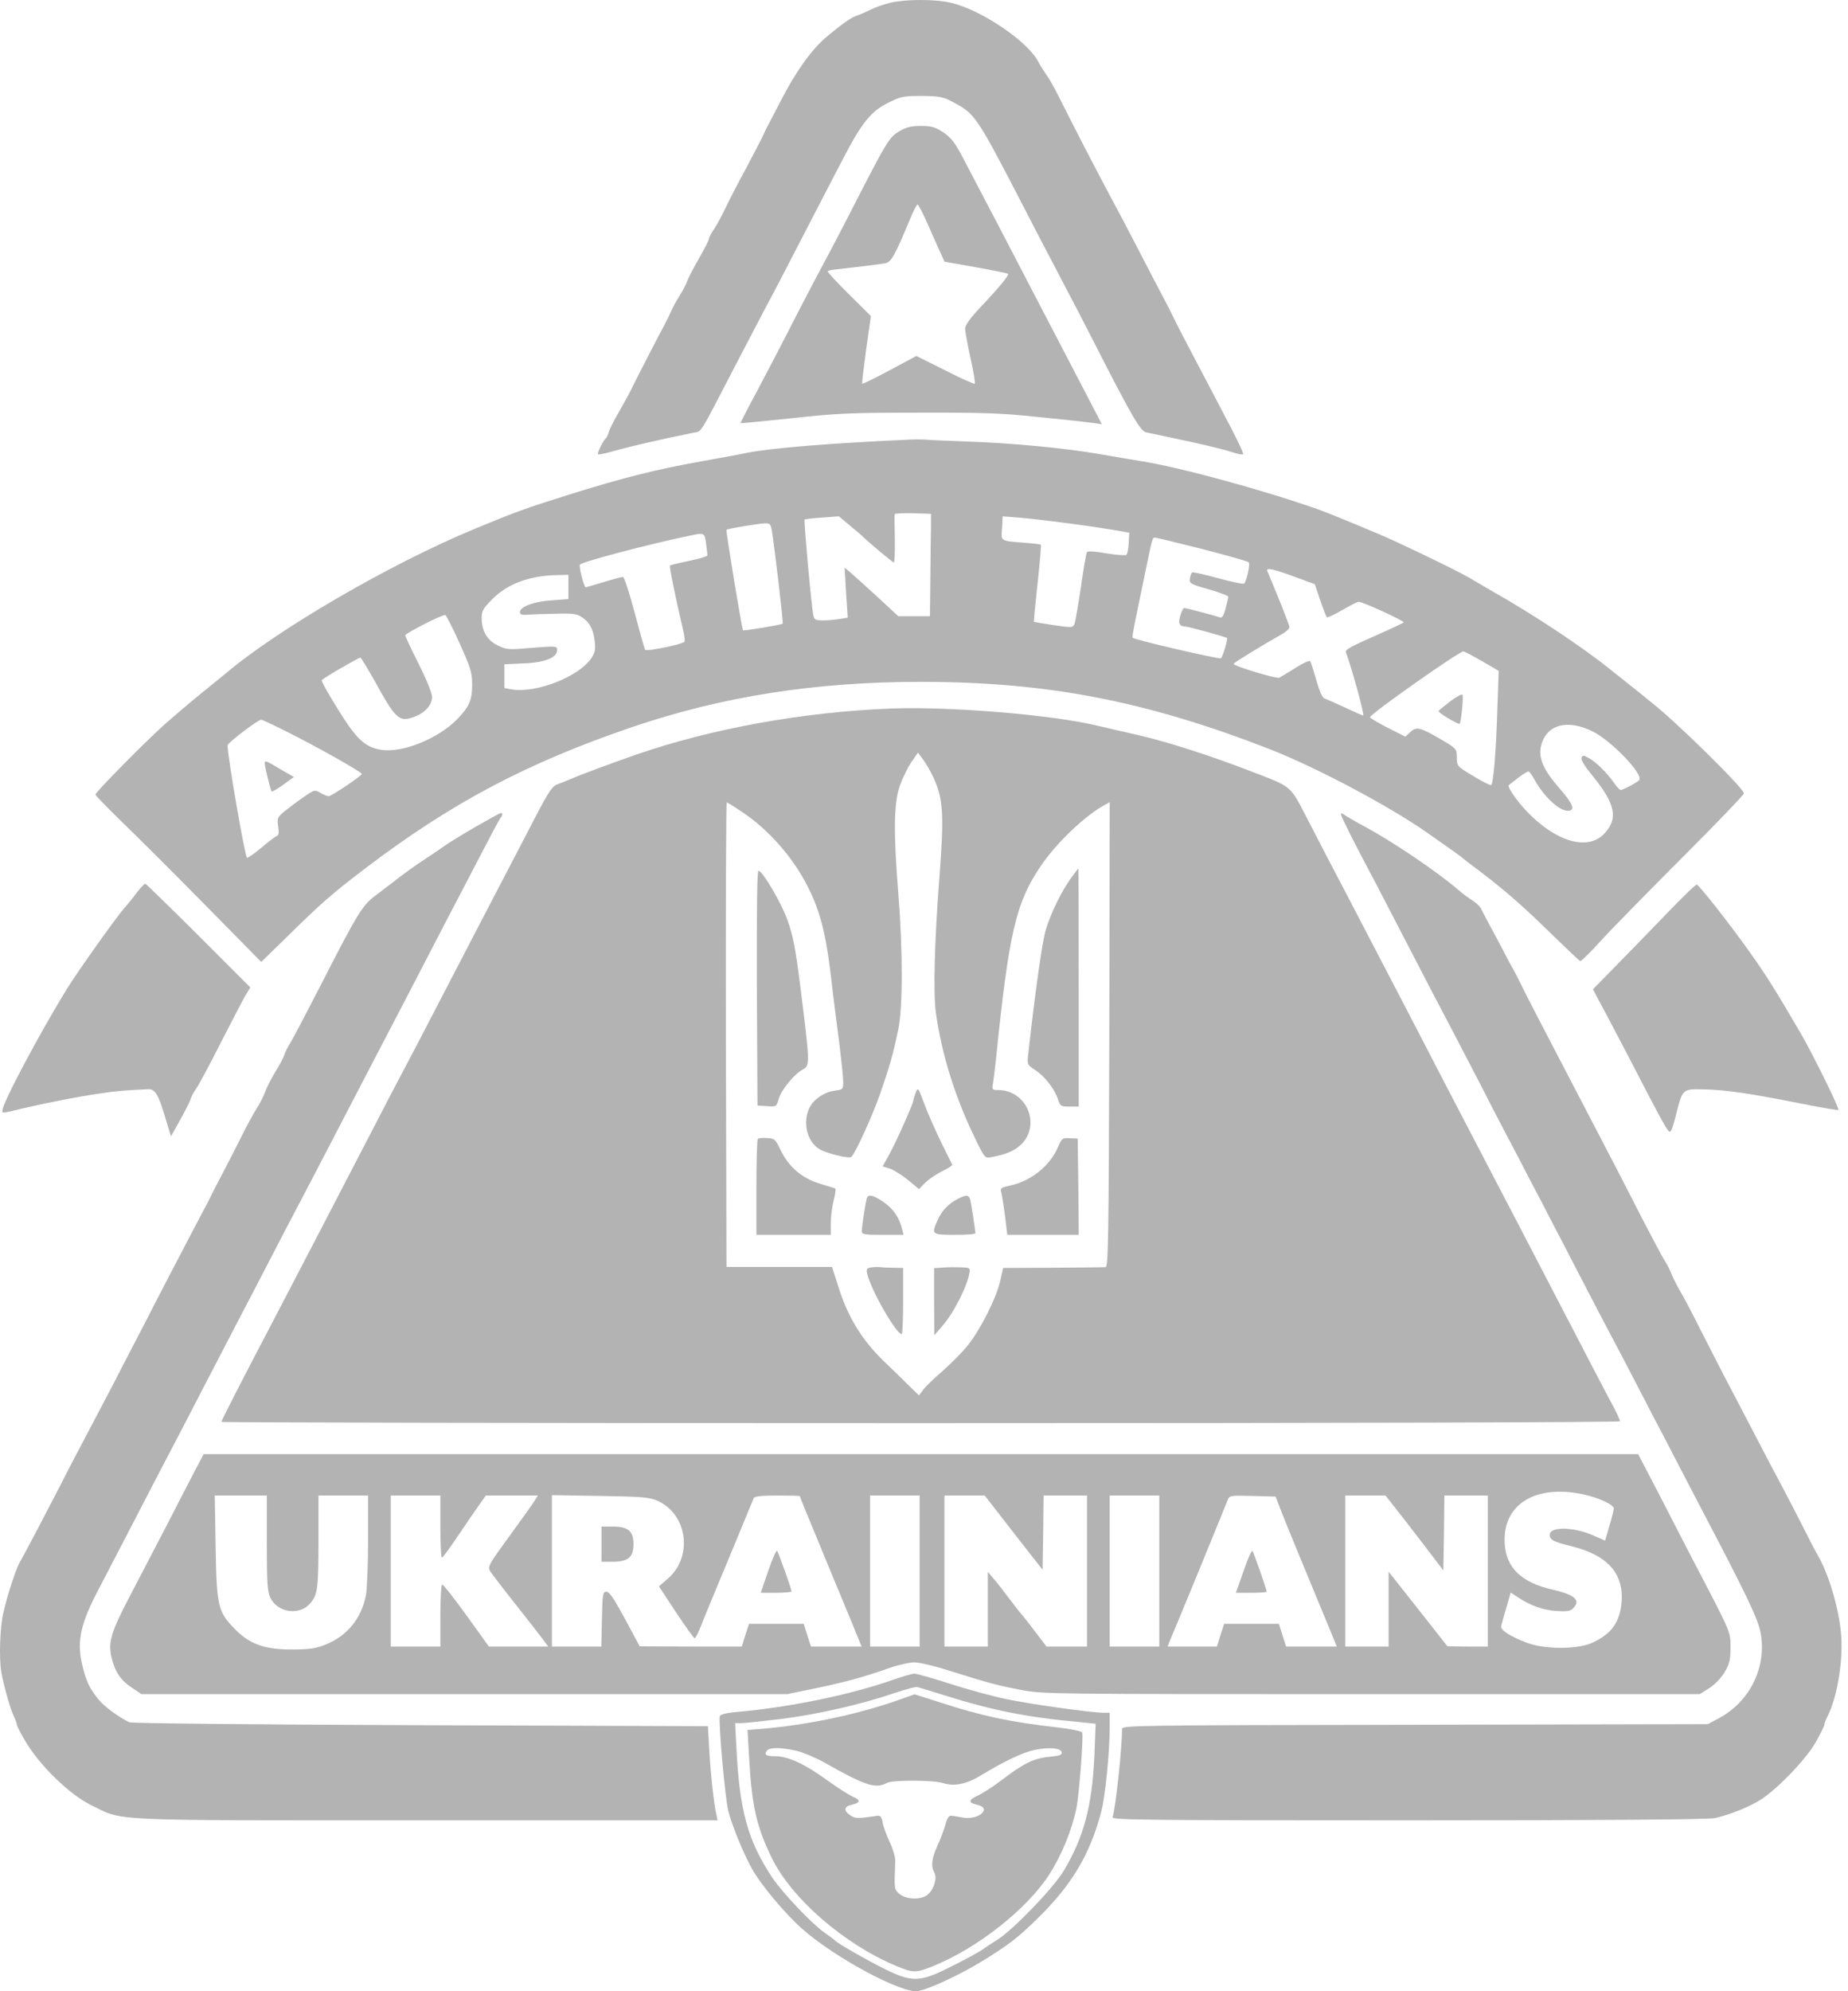 <?xml version="1.0" encoding="UTF-8"?> <svg xmlns="http://www.w3.org/2000/svg" width="65" height="70" viewBox="0 0 65 70" fill="none"> <g opacity="0.3"> <path d="M31.33 0.092C31.112 0.143 30.799 0.252 30.639 0.332C30.48 0.412 30.269 0.506 30.174 0.536C29.956 0.601 29.651 0.812 29.07 1.299C28.547 1.736 27.987 2.521 27.457 3.554C27.282 3.896 27.086 4.267 27.021 4.39C26.955 4.507 26.883 4.659 26.861 4.718C26.839 4.776 26.578 5.285 26.28 5.845C25.974 6.405 25.633 7.067 25.517 7.314C25.4 7.561 25.226 7.889 25.124 8.041C25.015 8.194 24.935 8.354 24.935 8.398C24.935 8.441 24.776 8.754 24.579 9.096C24.383 9.438 24.201 9.787 24.172 9.881C24.143 9.969 24.027 10.201 23.911 10.383C23.794 10.565 23.649 10.834 23.591 10.972C23.533 11.111 23.424 11.322 23.359 11.445C23.206 11.722 22.407 13.271 22.269 13.554C22.152 13.794 22.131 13.845 21.738 14.536C21.586 14.798 21.44 15.089 21.411 15.191C21.382 15.293 21.338 15.387 21.309 15.409C21.215 15.482 20.997 15.933 21.033 15.969C21.055 15.991 21.295 15.94 21.571 15.86C22.138 15.7 23.191 15.453 24.383 15.213C24.696 15.147 24.543 15.395 25.858 12.863C26.2 12.202 26.65 11.351 26.846 10.972C27.05 10.594 27.377 9.969 27.573 9.591C27.769 9.212 28.227 8.325 28.59 7.627C28.954 6.929 29.433 5.998 29.659 5.569C30.305 4.325 30.639 3.91 31.228 3.619C31.693 3.387 31.78 3.372 32.42 3.372C33.001 3.379 33.161 3.401 33.437 3.547C34.309 3.998 34.302 3.99 36.038 7.336C36.336 7.918 36.758 8.732 36.983 9.154C37.949 10.994 38.196 11.474 38.458 11.991C39.824 14.667 40.107 15.147 40.311 15.198C40.427 15.22 40.769 15.293 41.067 15.358C42.215 15.598 43.007 15.787 43.341 15.896C43.53 15.962 43.704 15.991 43.726 15.969C43.748 15.947 43.559 15.547 43.312 15.067C43.065 14.594 42.709 13.911 42.52 13.554C42.331 13.191 42.004 12.572 41.793 12.172C41.583 11.773 41.35 11.314 41.27 11.154C41.197 10.994 41.081 10.761 41.016 10.645C40.899 10.427 40.485 9.641 39.802 8.318C39.592 7.918 39.25 7.263 39.032 6.863C38.451 5.772 37.826 4.565 37.266 3.445C37.106 3.125 36.903 2.761 36.816 2.645C36.729 2.521 36.583 2.296 36.496 2.128C36.096 1.416 34.49 0.339 33.452 0.099C32.907 -0.032 31.889 -0.032 31.33 0.092Z" fill="black"></path> <path d="M31.642 4.608C31.257 4.841 31.228 4.892 29.753 7.772C29.368 8.514 29.012 9.191 28.961 9.278C28.91 9.365 28.496 10.151 28.045 11.023C27.602 11.896 26.963 13.118 26.636 13.736C26.301 14.354 26.04 14.864 26.047 14.878C26.062 14.885 26.868 14.805 27.842 14.704C29.433 14.529 29.913 14.507 32.311 14.507C34.607 14.5 35.232 14.522 36.598 14.667C37.477 14.754 38.32 14.849 38.472 14.871L38.756 14.914L38.196 13.838C37.884 13.242 37.462 12.427 37.252 12.027C37.041 11.627 36.438 10.463 35.907 9.445C35.377 8.427 34.781 7.278 34.578 6.9C34.382 6.521 34.062 5.91 33.873 5.554C33.597 5.023 33.466 4.856 33.19 4.659C32.885 4.463 32.776 4.427 32.391 4.427C32.049 4.427 31.882 4.47 31.642 4.608ZM32.638 7.896C32.812 8.289 33.008 8.74 33.088 8.9L33.219 9.198L34.323 9.394C34.926 9.503 35.442 9.605 35.457 9.627C35.501 9.671 35.123 10.129 34.461 10.827C34.12 11.191 33.953 11.431 33.946 11.547C33.946 11.649 34.033 12.114 34.134 12.587C34.243 13.06 34.309 13.467 34.287 13.489C34.265 13.511 33.793 13.3 33.241 13.016L32.231 12.514L31.293 13.016C30.777 13.293 30.349 13.504 30.327 13.489C30.312 13.467 30.378 12.929 30.465 12.282L30.632 11.111L29.855 10.34C29.426 9.918 29.092 9.554 29.113 9.532C29.135 9.511 29.259 9.481 29.382 9.474C29.905 9.416 30.945 9.292 31.133 9.256C31.351 9.212 31.468 9.001 32.02 7.678C32.129 7.409 32.245 7.19 32.274 7.19C32.303 7.19 32.47 7.51 32.638 7.896Z" fill="black"></path> <path d="M31.874 15.46C29.134 15.584 27.136 15.751 26.279 15.918C26.082 15.962 25.363 16.093 24.68 16.216C23.111 16.493 21.868 16.806 19.993 17.395C18.446 17.882 18.148 17.991 16.687 18.595C13.723 19.824 9.755 22.129 7.917 23.693C7.822 23.766 7.437 24.086 7.059 24.391C6.681 24.697 6.107 25.184 5.788 25.468C5.134 26.05 3.354 27.853 3.354 27.933C3.354 27.962 3.804 28.421 4.349 28.952C4.901 29.483 6.216 30.799 7.27 31.868L9.188 33.817L10.104 32.923C11.303 31.744 11.695 31.403 12.872 30.508C15.895 28.217 18.518 26.828 22.246 25.555C25.429 24.479 28.669 23.97 32.382 23.97C36.829 23.97 40.303 24.639 44.67 26.34C46.305 26.981 48.855 28.333 50.185 29.264C51.006 29.839 51.42 30.13 51.456 30.174C51.478 30.195 51.769 30.421 52.111 30.675C52.961 31.323 53.593 31.875 54.639 32.901C55.133 33.381 55.555 33.781 55.584 33.788C55.613 33.795 55.947 33.468 56.325 33.054C56.703 32.639 57.989 31.33 59.181 30.137C60.365 28.952 61.339 27.941 61.339 27.89C61.339 27.715 58.919 25.337 58.091 24.697C57.982 24.61 57.851 24.508 57.807 24.464C57.764 24.428 57.618 24.311 57.487 24.209C57.357 24.108 56.972 23.802 56.637 23.533C55.678 22.755 53.854 21.548 52.474 20.777C52.336 20.697 52.031 20.515 51.805 20.384C51.464 20.173 50.258 19.577 49.059 19.024C48.514 18.769 46.748 18.042 46.334 17.896C44.365 17.206 41.444 16.413 40.121 16.209C39.903 16.173 39.249 16.064 38.668 15.962C37.432 15.751 35.63 15.576 33.945 15.518C33.283 15.496 32.651 15.467 32.528 15.453C32.411 15.445 32.114 15.445 31.874 15.46ZM32.746 18.478C32.739 18.711 32.731 19.518 32.724 20.282L32.709 21.664H32.157H31.598L30.827 20.951C30.406 20.566 29.977 20.18 29.883 20.1L29.708 19.955L29.759 20.835L29.817 21.715L29.534 21.759C29.381 21.788 29.12 21.809 28.953 21.809C28.691 21.809 28.64 21.788 28.611 21.642C28.538 21.322 28.27 18.304 28.299 18.267C28.321 18.246 28.604 18.216 28.924 18.195L29.505 18.151L29.89 18.471C30.101 18.646 30.29 18.806 30.311 18.828C30.486 19.009 31.394 19.773 31.438 19.773C31.467 19.773 31.481 19.402 31.474 18.951C31.467 18.508 31.46 18.107 31.467 18.078C31.474 18.049 31.758 18.035 32.114 18.042L32.746 18.064V18.478ZM37.578 18.398C38.159 18.471 38.879 18.58 39.176 18.631L39.721 18.726L39.7 19.082C39.692 19.278 39.656 19.468 39.62 19.504C39.591 19.533 39.271 19.511 38.915 19.453C38.493 19.38 38.261 19.366 38.232 19.409C38.203 19.453 38.108 19.998 38.021 20.631C37.927 21.257 37.825 21.838 37.796 21.926C37.738 22.071 37.723 22.071 37.062 21.977C36.691 21.919 36.379 21.868 36.364 21.86C36.357 21.846 36.415 21.235 36.495 20.508C36.575 19.773 36.626 19.162 36.611 19.148C36.597 19.133 36.343 19.104 36.045 19.082C35.165 19.009 35.209 19.038 35.245 18.566L35.267 18.151L35.899 18.202C36.241 18.231 36.996 18.318 37.578 18.398ZM27.143 18.624C27.238 19.169 27.558 21.897 27.529 21.926C27.492 21.962 26.155 22.188 26.133 22.159C26.097 22.115 25.523 18.653 25.552 18.624C25.588 18.587 26.664 18.406 26.904 18.398C27.071 18.391 27.107 18.427 27.143 18.624ZM24.833 19.097C24.855 19.293 24.884 19.475 24.884 19.518C24.891 19.555 24.608 19.642 24.251 19.715C23.895 19.788 23.59 19.86 23.568 19.882C23.532 19.911 23.765 21.031 24.019 22.115C24.077 22.348 24.099 22.551 24.07 22.566C23.903 22.675 22.733 22.908 22.689 22.842C22.667 22.799 22.5 22.209 22.319 21.526C22.137 20.842 21.955 20.282 21.912 20.282C21.868 20.282 21.563 20.362 21.229 20.464C20.894 20.566 20.611 20.646 20.604 20.646C20.538 20.646 20.349 19.897 20.4 19.846C20.517 19.737 22.813 19.133 24.208 18.842C24.775 18.718 24.782 18.718 24.833 19.097ZM42.286 19.3C43.151 19.526 43.885 19.729 43.921 19.766C43.98 19.824 43.856 20.406 43.761 20.515C43.732 20.544 43.325 20.457 42.846 20.326C42.366 20.195 41.952 20.1 41.923 20.129C41.901 20.151 41.865 20.253 41.85 20.348C41.829 20.508 41.872 20.537 42.519 20.718C42.897 20.828 43.209 20.944 43.202 20.98C43.202 21.017 43.158 21.206 43.108 21.395C43.035 21.657 42.984 21.737 42.897 21.7C42.759 21.649 41.712 21.373 41.647 21.373C41.618 21.373 41.56 21.497 41.516 21.642C41.429 21.919 41.48 22.02 41.705 22.028C41.807 22.028 43.122 22.391 43.158 22.428C43.195 22.457 43.013 23.068 42.948 23.14C42.911 23.191 39.932 22.5 39.838 22.42C39.809 22.398 39.91 21.897 40.317 19.955C40.535 18.893 40.535 18.9 40.63 18.9C40.673 18.9 41.414 19.082 42.286 19.3ZM45.629 20.311L46.246 20.537L46.435 21.097C46.537 21.402 46.646 21.671 46.668 21.7C46.69 21.722 46.937 21.606 47.213 21.446C47.489 21.286 47.743 21.155 47.787 21.155C47.932 21.155 49.422 21.838 49.371 21.882C49.335 21.911 49.066 22.035 48.768 22.173C47.416 22.77 47.3 22.835 47.344 22.944C47.547 23.482 48.005 25.155 47.947 25.155C47.932 25.155 47.642 25.031 47.307 24.871C46.973 24.719 46.646 24.573 46.581 24.551C46.508 24.53 46.406 24.282 46.297 23.904C46.203 23.577 46.108 23.271 46.079 23.242C46.05 23.213 45.818 23.315 45.563 23.482C45.309 23.642 45.055 23.795 44.997 23.824C44.895 23.868 43.391 23.417 43.391 23.337C43.391 23.3 44.328 22.726 45.12 22.275C45.244 22.202 45.353 22.1 45.353 22.049C45.353 21.977 45.026 21.148 44.575 20.071C44.517 19.94 44.815 20.006 45.629 20.311ZM19.993 20.639V21.06L19.412 21.104C18.794 21.14 18.286 21.329 18.286 21.518C18.286 21.599 18.351 21.62 18.504 21.613C18.627 21.599 19.063 21.584 19.485 21.577C20.117 21.555 20.291 21.577 20.451 21.686C20.735 21.868 20.865 22.108 20.916 22.529C20.953 22.842 20.931 22.937 20.793 23.148C20.342 23.795 18.874 24.369 18.017 24.239L17.741 24.188V23.773V23.351L18.417 23.322C19.165 23.293 19.594 23.119 19.594 22.857C19.594 22.704 19.608 22.704 18.497 22.791C17.901 22.842 17.799 22.835 17.508 22.689C17.138 22.515 16.942 22.18 16.942 21.729C16.942 21.475 16.992 21.388 17.327 21.053C17.857 20.522 18.627 20.238 19.579 20.217L19.993 20.209V20.639ZM16.164 22.61C16.556 23.482 16.607 23.642 16.607 24.064C16.607 24.61 16.513 24.835 16.084 25.279C15.423 25.962 14.166 26.471 13.425 26.362C12.843 26.275 12.538 25.991 11.884 24.93C11.55 24.399 11.296 23.94 11.317 23.911C11.354 23.846 12.611 23.119 12.676 23.119C12.698 23.119 12.901 23.453 13.134 23.86C13.933 25.315 14.035 25.402 14.595 25.191C14.965 25.046 15.198 24.777 15.198 24.493C15.198 24.377 14.987 23.853 14.725 23.337C14.464 22.82 14.253 22.369 14.253 22.333C14.253 22.268 15.568 21.591 15.663 21.62C15.692 21.628 15.924 22.071 16.164 22.61ZM52.125 23.242L52.714 23.584L52.663 25.039C52.619 26.471 52.525 27.526 52.452 27.599C52.43 27.621 52.147 27.482 51.827 27.286C51.246 26.937 51.246 26.937 51.239 26.631C51.239 26.326 51.239 26.319 50.679 25.991C49.945 25.562 49.822 25.533 49.604 25.737L49.429 25.897L48.812 25.584C48.47 25.41 48.187 25.242 48.187 25.213C48.187 25.104 51.318 22.9 51.471 22.9C51.507 22.9 51.798 23.053 52.125 23.242ZM10.06 25.708C11.099 26.224 12.727 27.141 12.727 27.206C12.727 27.271 11.659 27.991 11.557 27.991C11.514 27.991 11.39 27.941 11.274 27.875C11.078 27.759 11.063 27.759 10.722 27.991C10.525 28.122 10.227 28.348 10.053 28.486C9.755 28.726 9.741 28.748 9.784 29.046C9.821 29.272 9.806 29.366 9.733 29.388C9.682 29.41 9.428 29.599 9.181 29.81C8.927 30.021 8.709 30.174 8.687 30.152C8.607 30.072 8.004 26.588 8.004 26.202C8.004 26.115 9.065 25.308 9.188 25.3C9.217 25.3 9.61 25.482 10.06 25.708ZM56.034 25.722C56.688 26.05 57.793 27.206 57.662 27.417C57.618 27.49 57.088 27.773 57.001 27.773C56.972 27.773 56.863 27.657 56.768 27.519C56.536 27.177 56.121 26.77 55.867 26.639C55.693 26.544 55.664 26.544 55.627 26.639C55.598 26.712 55.751 26.951 56.02 27.279C56.826 28.268 56.928 28.784 56.419 29.315C55.838 29.919 54.719 29.592 53.694 28.515C53.346 28.151 52.997 27.642 53.07 27.599C53.084 27.591 53.23 27.475 53.389 27.352C53.556 27.221 53.724 27.119 53.76 27.119C53.789 27.119 53.883 27.242 53.963 27.388C54.29 27.991 54.828 28.501 55.141 28.501C55.424 28.501 55.337 28.268 54.835 27.693C54.276 27.053 54.094 26.624 54.21 26.195C54.407 25.46 55.141 25.271 56.034 25.722Z" fill="black"></path> <path d="M51.021 24.646C50.803 24.813 50.614 24.966 50.6 25.002C50.585 25.053 51.232 25.446 51.334 25.446C51.385 25.446 51.479 24.537 51.443 24.428C51.428 24.384 51.247 24.479 51.021 24.646Z" fill="black"></path> <path d="M9.312 26.842C9.32 26.98 9.516 27.78 9.552 27.824C9.574 27.839 9.756 27.737 9.966 27.584L10.337 27.315L9.857 27.039C9.32 26.719 9.312 26.719 9.312 26.842Z" fill="black"></path> <path d="M31.33 24.908C28.227 25.031 25.03 25.613 22.392 26.522C21.433 26.857 20.401 27.242 20.031 27.402C19.951 27.439 19.776 27.511 19.646 27.555C19.384 27.657 19.34 27.73 18.36 29.628C18.047 30.224 17.64 31.01 17.451 31.373C17.262 31.73 16.659 32.894 16.107 33.955C14.763 36.552 14.276 37.475 14 37.992C13.869 38.232 13.506 38.937 13.186 39.556C12.358 41.156 9.873 45.934 9.444 46.749C8.652 48.254 7.787 49.934 7.787 49.985C7.787 50.007 18.854 50.029 32.384 50.029C47.657 50.029 56.98 50 56.98 49.963C56.98 49.92 56.886 49.716 56.777 49.505C56.66 49.294 56.312 48.625 55.999 48.029C55.687 47.425 55.28 46.64 55.091 46.283C54.902 45.919 54.48 45.105 54.146 44.465C53.812 43.825 52.991 42.239 52.308 40.938C51 38.428 50.455 37.388 49.699 35.919C48.5 33.614 48.261 33.163 47.425 31.555C46.931 30.617 46.284 29.373 45.986 28.791C45.361 27.591 45.47 27.679 44.01 27.119C42.6 26.573 41.089 26.086 40.05 25.846C39.432 25.708 38.792 25.555 38.633 25.519C37.027 25.126 33.394 24.828 31.33 24.908ZM32.819 27.308C33.183 28.071 33.212 28.639 33.038 30.901C32.87 33.068 32.819 34.923 32.921 35.628C33.132 37.09 33.59 38.566 34.295 40.014C34.629 40.705 34.643 40.719 34.847 40.683C35.363 40.588 35.632 40.479 35.871 40.276C36.642 39.599 36.14 38.319 35.101 38.319C34.898 38.319 34.883 38.305 34.927 38.079C34.949 37.956 34.999 37.548 35.036 37.192C35.486 32.784 35.733 31.723 36.613 30.435C37.172 29.613 38.182 28.653 38.872 28.29L39.032 28.202L39.018 36.37C38.996 43.57 38.981 44.538 38.887 44.545C38.829 44.552 37.993 44.559 37.034 44.567L35.283 44.574L35.181 45.025C35.05 45.621 34.483 46.749 34.04 47.294C33.851 47.534 33.444 47.941 33.147 48.203C32.849 48.458 32.536 48.763 32.464 48.865L32.325 49.054L31.948 48.691C31.744 48.487 31.359 48.109 31.083 47.847C30.342 47.134 29.855 46.349 29.528 45.359L29.266 44.538H27.406H25.553L25.531 36.37C25.524 31.883 25.539 28.21 25.561 28.21C25.59 28.21 25.822 28.355 26.091 28.537C27.028 29.155 27.9 30.144 28.423 31.192C28.845 32.028 29.048 32.828 29.223 34.283C29.303 35.003 29.441 36.079 29.521 36.675C29.593 37.265 29.659 37.876 29.659 38.028C29.659 38.29 29.651 38.305 29.361 38.341C28.99 38.392 28.612 38.647 28.467 38.952C28.227 39.454 28.38 40.108 28.801 40.385C29.034 40.538 29.877 40.748 29.949 40.668C30.102 40.508 30.691 39.214 30.952 38.465C31.294 37.483 31.417 37.046 31.591 36.21C31.759 35.425 31.759 33.388 31.591 31.337C31.424 29.242 31.439 28.217 31.65 27.62C31.744 27.359 31.926 26.988 32.049 26.799L32.289 26.457L32.464 26.697C32.565 26.828 32.725 27.104 32.819 27.308Z" fill="black"></path> <path d="M37.681 30.857C37.361 31.286 36.968 32.079 36.787 32.675C36.663 33.083 36.431 34.69 36.162 37.09C36.126 37.417 36.133 37.432 36.416 37.621C36.751 37.839 37.099 38.29 37.215 38.654C37.295 38.887 37.317 38.901 37.622 38.901H37.942V34.719C37.942 32.421 37.935 30.537 37.928 30.537C37.913 30.544 37.804 30.683 37.681 30.857Z" fill="black"></path> <path d="M26.621 34.733L26.643 38.865L26.977 38.886C27.304 38.908 27.311 38.908 27.391 38.625C27.486 38.305 27.943 37.752 28.234 37.599C28.496 37.454 28.496 37.439 28.132 34.537C27.972 33.301 27.892 32.886 27.689 32.319C27.471 31.723 26.817 30.61 26.679 30.61C26.628 30.61 26.614 31.912 26.621 34.733Z" fill="black"></path> <path d="M32.208 38.414C32.164 38.53 32.128 38.647 32.128 38.675C32.128 38.785 31.546 40.087 31.299 40.545L31.045 41.003L31.299 41.083C31.437 41.127 31.721 41.308 31.939 41.483L32.324 41.803L32.535 41.585C32.651 41.468 32.912 41.287 33.13 41.178C33.341 41.076 33.501 40.974 33.494 40.945C33.479 40.923 33.305 40.559 33.094 40.137C32.891 39.716 32.622 39.112 32.505 38.792C32.295 38.225 32.288 38.217 32.208 38.414Z" fill="black"></path> <path d="M26.656 40.036C26.627 40.065 26.605 40.836 26.605 41.752V43.41H27.913H29.221V42.989C29.221 42.763 29.272 42.399 29.323 42.196C29.381 41.985 29.403 41.796 29.381 41.781C29.352 41.767 29.134 41.701 28.894 41.629C28.219 41.439 27.739 41.032 27.434 40.385C27.274 40.05 27.238 40.021 26.983 40.007C26.831 39.992 26.685 40.014 26.656 40.036Z" fill="black"></path> <path d="M37.216 40.319C36.933 40.981 36.272 41.512 35.552 41.672C35.211 41.745 35.174 41.767 35.218 41.912C35.24 41.992 35.298 42.37 35.349 42.734L35.429 43.41H36.686H37.943L37.928 41.716L37.907 40.028L37.63 40.014C37.369 39.999 37.347 40.014 37.216 40.319Z" fill="black"></path> <path d="M30.501 42.094C30.458 42.159 30.32 43.069 30.312 43.279C30.312 43.396 30.392 43.41 31.046 43.41H31.78L31.729 43.207C31.635 42.807 31.417 42.494 31.083 42.261C30.727 42.021 30.567 41.978 30.501 42.094Z" fill="black"></path> <path d="M33.691 42.145C33.364 42.312 33.139 42.545 32.993 42.865C32.746 43.396 32.761 43.41 33.582 43.41C33.982 43.41 34.309 43.389 34.309 43.352C34.301 43.221 34.156 42.269 34.12 42.152C34.069 41.999 33.974 41.999 33.691 42.145Z" fill="black"></path> <path d="M30.618 44.56C30.488 44.581 30.466 44.618 30.502 44.778C30.626 45.331 31.512 46.887 31.715 46.901C31.745 46.901 31.766 46.378 31.766 45.738V44.574L31.461 44.567C31.287 44.567 31.069 44.56 30.967 44.545C30.865 44.538 30.713 44.538 30.618 44.56Z" fill="black"></path> <path d="M33.168 44.56L32.855 44.581V45.76L32.863 46.938L33.117 46.647C33.546 46.167 34.025 45.214 34.105 44.72C34.127 44.574 34.091 44.56 33.8 44.552C33.618 44.545 33.335 44.545 33.168 44.56Z" fill="black"></path> <path d="M16.724 29.068C16.259 29.337 15.772 29.635 15.634 29.737C15.496 29.839 15.235 30.013 15.046 30.137C14.624 30.413 14.232 30.69 13.847 30.995C13.68 31.119 13.382 31.352 13.178 31.504C12.742 31.832 12.546 32.159 11.274 34.646C10.78 35.606 10.308 36.508 10.221 36.646C10.133 36.785 10.032 36.981 10.003 37.075C9.974 37.177 9.828 37.454 9.676 37.694C9.53 37.941 9.371 38.246 9.327 38.385C9.276 38.523 9.145 38.785 9.029 38.967C8.913 39.148 8.688 39.563 8.528 39.883C8.368 40.203 8.07 40.792 7.859 41.192C7.648 41.592 7.43 42.014 7.372 42.138C7.314 42.254 7.234 42.421 7.183 42.501C7.14 42.581 6.951 42.938 6.762 43.301C6.573 43.658 6.246 44.298 6.021 44.719C5.803 45.141 5.548 45.629 5.454 45.81C5.272 46.174 5.294 46.13 4.742 47.192C4.524 47.614 4.19 48.247 4.008 48.611C3.819 48.967 3.521 49.541 3.34 49.883C2.824 50.858 2.3 51.854 2.126 52.211C1.828 52.793 0.847 54.662 0.687 54.938C0.564 55.142 0.251 56.102 0.121 56.684C-0.003 57.193 -0.039 58.306 0.048 58.793C0.135 59.273 0.375 60.124 0.491 60.342C0.542 60.451 0.593 60.582 0.593 60.626C0.593 60.677 0.745 60.968 0.934 61.28C1.443 62.109 2.46 63.091 3.187 63.448C4.379 64.029 3.514 63.993 15.009 63.993H25.24L25.197 63.789C25.109 63.404 25 62.415 24.95 61.557L24.899 60.684L14.799 60.648C8.738 60.626 4.64 60.582 4.553 60.546C4.168 60.364 3.637 59.971 3.449 59.724C3.129 59.324 3.013 59.062 2.882 58.48C2.7 57.68 2.838 57.055 3.492 55.825C3.768 55.294 4.219 54.422 4.502 53.883C4.778 53.345 5.192 52.553 5.418 52.116C6.355 50.327 6.631 49.796 7.111 48.865C8.179 46.807 8.542 46.109 8.985 45.265C9.233 44.785 9.676 43.934 9.966 43.374C10.257 42.814 10.642 42.079 10.824 41.737C11.005 41.396 11.376 40.676 11.659 40.137C12.604 38.319 13.025 37.505 14.29 35.083C14.544 34.603 14.98 33.752 15.271 33.192C15.562 32.632 15.954 31.875 16.143 31.519C16.332 31.155 16.724 30.406 17.015 29.846C17.305 29.286 17.567 28.799 17.603 28.755C17.683 28.675 17.691 28.573 17.618 28.581C17.581 28.581 17.182 28.806 16.724 29.068Z" fill="black"></path> <path d="M47.168 28.639C47.168 28.704 47.662 29.686 48.425 31.119C48.563 31.381 48.956 32.144 49.312 32.828C49.661 33.505 50.104 34.355 50.293 34.719C50.758 35.599 51.448 36.923 52.022 38.028C52.276 38.53 52.683 39.316 52.923 39.774C53.17 40.232 53.57 41.003 53.817 41.483C54.071 41.963 54.464 42.712 54.689 43.156C54.921 43.592 55.176 44.087 55.256 44.247C55.336 44.407 55.83 45.352 56.353 46.356C56.883 47.352 57.428 48.4 57.574 48.683C57.719 48.96 57.988 49.483 58.177 49.847C58.366 50.203 58.743 50.923 59.012 51.447C59.281 51.964 59.688 52.749 59.921 53.193C61.403 56.015 61.839 56.916 61.926 57.397C62.151 58.604 61.548 59.826 60.451 60.407L60.066 60.611L49.77 60.633C39.931 60.648 39.466 60.655 39.466 60.779C39.466 61.484 39.233 63.608 39.132 63.884C39.095 63.979 40.243 63.993 49.537 63.993C56.316 63.993 60.109 63.964 60.32 63.913C60.843 63.797 61.585 63.499 61.962 63.244C62.566 62.844 63.539 61.826 63.866 61.244C64.033 60.946 64.171 60.669 64.171 60.626C64.171 60.575 64.222 60.444 64.28 60.335C64.636 59.644 64.854 58.262 64.745 57.324C64.651 56.437 64.302 55.302 63.939 54.676C63.837 54.502 63.605 54.058 63.43 53.702C63.249 53.338 62.958 52.785 62.791 52.465C62.486 51.898 62.086 51.134 61.359 49.738C60.996 49.047 60.8 48.661 60.654 48.392C60.545 48.189 59.848 46.814 59.557 46.247C59.426 45.985 59.223 45.607 59.107 45.41C58.99 45.207 58.852 44.931 58.794 44.792C58.743 44.654 58.642 44.458 58.576 44.356C58.504 44.254 58.14 43.57 57.755 42.828C57.029 41.403 56.607 40.596 55.742 38.938C54.108 35.81 53.577 34.785 53.41 34.428C53.33 34.268 53.228 34.072 53.177 33.992C53.134 33.912 52.981 33.635 52.85 33.374C52.712 33.112 52.502 32.712 52.371 32.479C52.247 32.246 52.117 31.992 52.08 31.919C52.037 31.846 51.913 31.737 51.804 31.664C51.688 31.599 51.455 31.424 51.288 31.279C50.569 30.661 49.087 29.657 48.113 29.119C47.691 28.893 47.306 28.668 47.263 28.631C47.197 28.581 47.168 28.581 47.168 28.639Z" fill="black"></path> <path d="M4.815 31.373C4.684 31.555 4.481 31.802 4.364 31.933C4.074 32.261 2.715 34.181 2.359 34.755C1.378 36.348 0.084 38.785 0.084 39.039C0.084 39.141 0.041 39.148 0.789 38.967C1.741 38.748 2.729 38.552 3.5 38.443C4.11 38.348 4.35 38.334 5.207 38.29C5.462 38.283 5.571 38.465 5.839 39.374L6.014 39.948L6.333 39.374C6.515 39.054 6.682 38.719 6.704 38.632C6.733 38.545 6.82 38.377 6.908 38.261C6.987 38.145 7.365 37.446 7.736 36.712C8.114 35.977 8.506 35.221 8.608 35.039L8.804 34.712L6.987 32.894C5.985 31.897 5.142 31.075 5.113 31.068C5.084 31.061 4.953 31.199 4.815 31.373Z" fill="black"></path> <path d="M58.616 32.123C58.057 32.704 57.243 33.541 56.814 33.977L56.029 34.777L56.167 35.039C56.247 35.184 56.422 35.512 56.56 35.774C56.698 36.035 57.039 36.69 57.323 37.228C58.267 39.061 58.594 39.665 58.689 39.759C58.761 39.839 58.805 39.745 58.936 39.25C59.19 38.246 59.161 38.283 59.968 38.297C60.752 38.319 61.574 38.443 63.368 38.799C64.059 38.937 64.64 39.039 64.662 39.017C64.705 38.974 63.797 37.126 63.354 36.355C62.453 34.814 62.148 34.319 61.53 33.453C60.912 32.581 59.808 31.163 59.684 31.097C59.655 31.075 59.176 31.541 58.616 32.123Z" fill="black"></path> <path d="M6.792 51.825C6.588 52.218 6.167 53.025 5.861 53.629C5.549 54.225 5.004 55.273 4.648 55.956C3.9 57.375 3.798 57.709 3.921 58.262C4.045 58.771 4.241 59.069 4.641 59.331L4.975 59.556H16.332H27.689L28.707 59.346C29.753 59.127 30.392 58.953 31.315 58.626C31.606 58.524 31.984 58.444 32.151 58.437C32.318 58.437 32.885 58.567 33.401 58.735C34.767 59.164 35.057 59.244 35.929 59.411C36.7 59.556 36.954 59.556 48.253 59.556H59.785L60.119 59.346C60.322 59.215 60.533 58.996 60.664 58.778C60.838 58.48 60.867 58.349 60.867 57.913C60.867 57.353 60.911 57.455 59.559 54.865C59.349 54.465 58.833 53.462 58.404 52.625L57.619 51.12H32.391H7.162L6.792 51.825ZM55.679 52.531C56.224 52.647 56.762 52.894 56.762 53.033C56.762 53.076 56.697 53.353 56.609 53.636L56.457 54.16L56.043 53.978C55.352 53.673 54.509 53.658 54.509 53.956C54.509 54.131 54.64 54.203 55.272 54.356C56.595 54.684 57.162 55.367 57.023 56.444C56.936 57.084 56.646 57.455 55.999 57.753C55.468 57.993 54.291 57.986 53.674 57.738C53.092 57.513 52.758 57.295 52.802 57.156C52.816 57.098 52.896 56.807 52.983 56.516L53.136 55.985L53.369 56.138C53.826 56.444 54.262 56.596 54.735 56.633C55.112 56.655 55.236 56.64 55.331 56.538C55.614 56.262 55.396 56.065 54.618 55.884C53.514 55.636 52.969 55.113 52.925 54.255C52.845 52.894 53.993 52.174 55.679 52.531ZM9.386 54.247C9.386 55.658 9.407 55.956 9.509 56.167C9.763 56.698 10.548 56.807 10.919 56.356C11.173 56.051 11.202 55.847 11.202 54.08V52.574H12.074H12.946V54.131C12.946 54.982 12.91 55.855 12.873 56.065C12.714 56.902 12.212 57.513 11.427 57.825C11.108 57.949 10.868 57.986 10.294 57.986C9.327 57.993 8.782 57.804 8.259 57.266C7.663 56.655 7.62 56.473 7.584 54.371L7.554 52.574H8.47H9.386V54.247ZM15.489 53.665C15.489 54.262 15.511 54.756 15.547 54.756C15.576 54.756 15.845 54.385 16.143 53.942C16.441 53.498 16.775 53.011 16.892 52.851L17.088 52.574H18.003H18.919L18.796 52.771C18.723 52.887 18.323 53.447 17.902 54.022C17.182 55.011 17.146 55.076 17.241 55.236C17.299 55.324 17.684 55.833 18.112 56.371C18.534 56.902 18.97 57.462 19.079 57.607L19.282 57.884H18.243H17.197L16.412 56.793C15.976 56.189 15.591 55.702 15.555 55.702C15.518 55.702 15.489 56.175 15.489 56.793V57.884H14.617H13.745V55.229V52.574H14.617H15.489V53.665ZM23.104 52.749C24.172 53.207 24.39 54.698 23.504 55.484L23.177 55.767L23.78 56.684C24.114 57.185 24.405 57.593 24.434 57.593C24.463 57.593 24.572 57.375 24.681 57.098C24.783 56.829 24.986 56.349 25.117 56.029C25.306 55.578 26.28 53.229 26.512 52.662C26.541 52.603 26.774 52.574 27.341 52.574C27.777 52.574 28.133 52.582 28.133 52.596C28.133 52.618 28.336 53.12 29.165 55.12C29.404 55.702 29.76 56.56 29.956 57.026L30.305 57.884H29.412H28.525L28.394 57.484L28.271 57.084H27.304H26.345L26.214 57.484L26.091 57.884H24.296L22.501 57.876L21.985 56.916C21.6 56.204 21.433 55.956 21.331 55.956C21.201 55.956 21.193 56.029 21.172 56.916L21.15 57.884H20.285H19.413V55.222V52.56L21.106 52.589C22.538 52.611 22.835 52.633 23.104 52.749ZM32.347 55.229V57.884H31.475H30.603V55.229V52.574H31.475H32.347V55.229ZM35.653 53.883L36.671 55.185L36.692 53.883L36.707 52.574H37.47H38.233V55.229V57.884H37.521H36.809L36.409 57.36C36.198 57.076 35.98 56.807 35.944 56.764C35.9 56.72 35.704 56.473 35.508 56.211C35.312 55.949 35.065 55.629 34.949 55.498L34.745 55.258V56.575V57.884H33.982H33.219V55.229V52.574H33.931H34.636L35.653 53.883ZM40.776 55.229V57.884H39.904H39.032V55.229V52.574H39.904H40.776V55.229ZM45.063 53.12C45.216 53.52 46.051 55.542 46.923 57.644L47.018 57.884H46.124H45.238L45.107 57.484L44.983 57.084H44.017H43.058L42.927 57.484L42.803 57.884H41.939H41.067L41.132 57.716C41.168 57.629 41.336 57.229 41.503 56.829C41.67 56.429 41.982 55.673 42.193 55.156C42.404 54.633 42.702 53.913 42.847 53.556C42.992 53.193 43.145 52.829 43.181 52.734C43.239 52.574 43.268 52.567 44.053 52.589L44.867 52.611L45.063 53.12ZM49.423 53.454C49.801 53.942 50.259 54.538 50.44 54.778L50.767 55.207L50.789 53.891L50.804 52.574H51.566H52.33V55.229V57.884H51.625L50.913 57.876L50.644 57.535C50.498 57.346 50.033 56.756 49.612 56.225L48.842 55.251V56.567V57.884H48.079H47.316V55.229V52.574H48.028H48.733L49.423 53.454Z" fill="black"></path> <path d="M21.156 54.283V54.902H21.549C22.094 54.902 22.282 54.742 22.282 54.283C22.282 53.825 22.094 53.665 21.549 53.665H21.156V54.283Z" fill="black"></path> <path d="M27.019 55.229L26.758 55.993H27.296C27.593 55.993 27.84 55.971 27.84 55.942C27.84 55.855 27.383 54.582 27.332 54.516C27.303 54.487 27.165 54.807 27.019 55.229Z" fill="black"></path> <path d="M43.74 55.229L43.471 55.993H44.016C44.306 55.993 44.553 55.978 44.553 55.956C44.553 55.884 44.096 54.567 44.052 54.524C44.023 54.487 43.885 54.807 43.74 55.229Z" fill="black"></path> <path d="M31.401 59.055C29.912 59.578 27.797 60.015 25.93 60.182C25.566 60.211 25.341 60.269 25.319 60.328C25.261 60.48 25.508 63.266 25.617 63.666C25.77 64.24 26.148 65.15 26.453 65.702C26.765 66.262 27.601 67.259 28.211 67.804C29.381 68.837 31.75 70.103 32.302 69.993C32.724 69.906 33.763 69.419 34.504 68.968C35.47 68.379 35.819 68.11 36.509 67.426C37.708 66.255 38.348 65.171 38.74 63.666C38.878 63.142 39.031 61.578 39.031 60.713V60.211H38.82C38.399 60.211 36.219 59.906 35.398 59.731C34.933 59.636 34.046 59.397 33.421 59.193C32.796 58.996 32.23 58.829 32.157 58.837C32.077 58.837 31.743 58.938 31.401 59.055ZM33.181 59.586C34.911 60.131 36.124 60.371 37.97 60.538L38.537 60.597L38.493 61.731C38.413 63.484 38.123 64.582 37.418 65.76C37.062 66.364 35.637 67.841 35.071 68.197C34.874 68.321 34.671 68.451 34.635 68.481C34.475 68.604 33.944 68.895 33.29 69.215C32.339 69.681 32.055 69.681 31.11 69.215C30.427 68.873 29.439 68.306 29.367 68.212C29.345 68.19 29.185 68.066 29.003 67.942C28.575 67.651 27.514 66.531 27.165 66.008C26.3 64.706 26.01 63.651 25.901 61.426L25.857 60.575H26.068C26.184 60.575 26.816 60.509 27.477 60.429C28.756 60.269 30.304 59.913 31.459 59.52C31.844 59.389 32.215 59.287 32.273 59.309C32.331 59.324 32.745 59.447 33.181 59.586Z" fill="black"></path> <path d="M31.438 59.819C30.079 60.284 28.371 60.64 26.852 60.771L26.293 60.815L26.344 61.702C26.438 63.462 26.598 64.19 27.143 65.31C27.848 66.75 29.686 68.343 31.525 69.113C32.121 69.361 32.215 69.361 32.811 69.121C34.38 68.488 36.124 67.113 36.909 65.891C37.345 65.208 37.701 64.342 37.861 63.564C37.955 63.113 38.115 61.04 38.064 60.909C38.043 60.858 37.701 60.786 37.207 60.728C35.536 60.538 34.533 60.328 33.043 59.84C32.556 59.688 32.164 59.557 32.164 59.564C32.164 59.564 31.837 59.68 31.438 59.819ZM28.022 61.549C28.262 61.608 28.705 61.797 29.003 61.964C30.427 62.771 30.798 62.895 31.198 62.677C31.401 62.568 32.84 62.575 33.174 62.684C33.559 62.808 34.002 62.72 34.497 62.415C35.296 61.928 35.986 61.6 36.379 61.52C36.895 61.411 37.316 61.448 37.345 61.6C37.36 61.695 37.272 61.724 36.902 61.76C36.364 61.811 35.993 61.993 35.216 62.59C34.94 62.8 34.569 63.04 34.395 63.12C34.053 63.28 34.046 63.375 34.38 63.448C34.896 63.564 34.431 63.986 33.886 63.899C33.741 63.87 33.559 63.84 33.479 63.833C33.378 63.819 33.327 63.884 33.254 64.139C33.203 64.32 33.08 64.655 32.971 64.888C32.767 65.339 32.738 65.593 32.862 65.826C32.985 66.059 32.811 66.524 32.542 66.662C32.266 66.801 31.794 66.75 31.597 66.546C31.452 66.401 31.452 66.386 31.488 65.448C31.496 65.302 31.416 65.011 31.292 64.757C31.183 64.517 31.067 64.204 31.045 64.066C31.009 63.87 30.965 63.819 30.856 63.833C30.166 63.935 30.086 63.935 29.912 63.819C29.665 63.659 29.679 63.506 29.948 63.448C30.268 63.375 30.282 63.28 29.991 63.157C29.854 63.099 29.432 62.83 29.061 62.56C28.299 62.008 27.724 61.746 27.288 61.739C26.947 61.739 26.86 61.688 26.976 61.542C27.085 61.419 27.47 61.426 28.022 61.549Z" fill="black"></path> </g> </svg> 